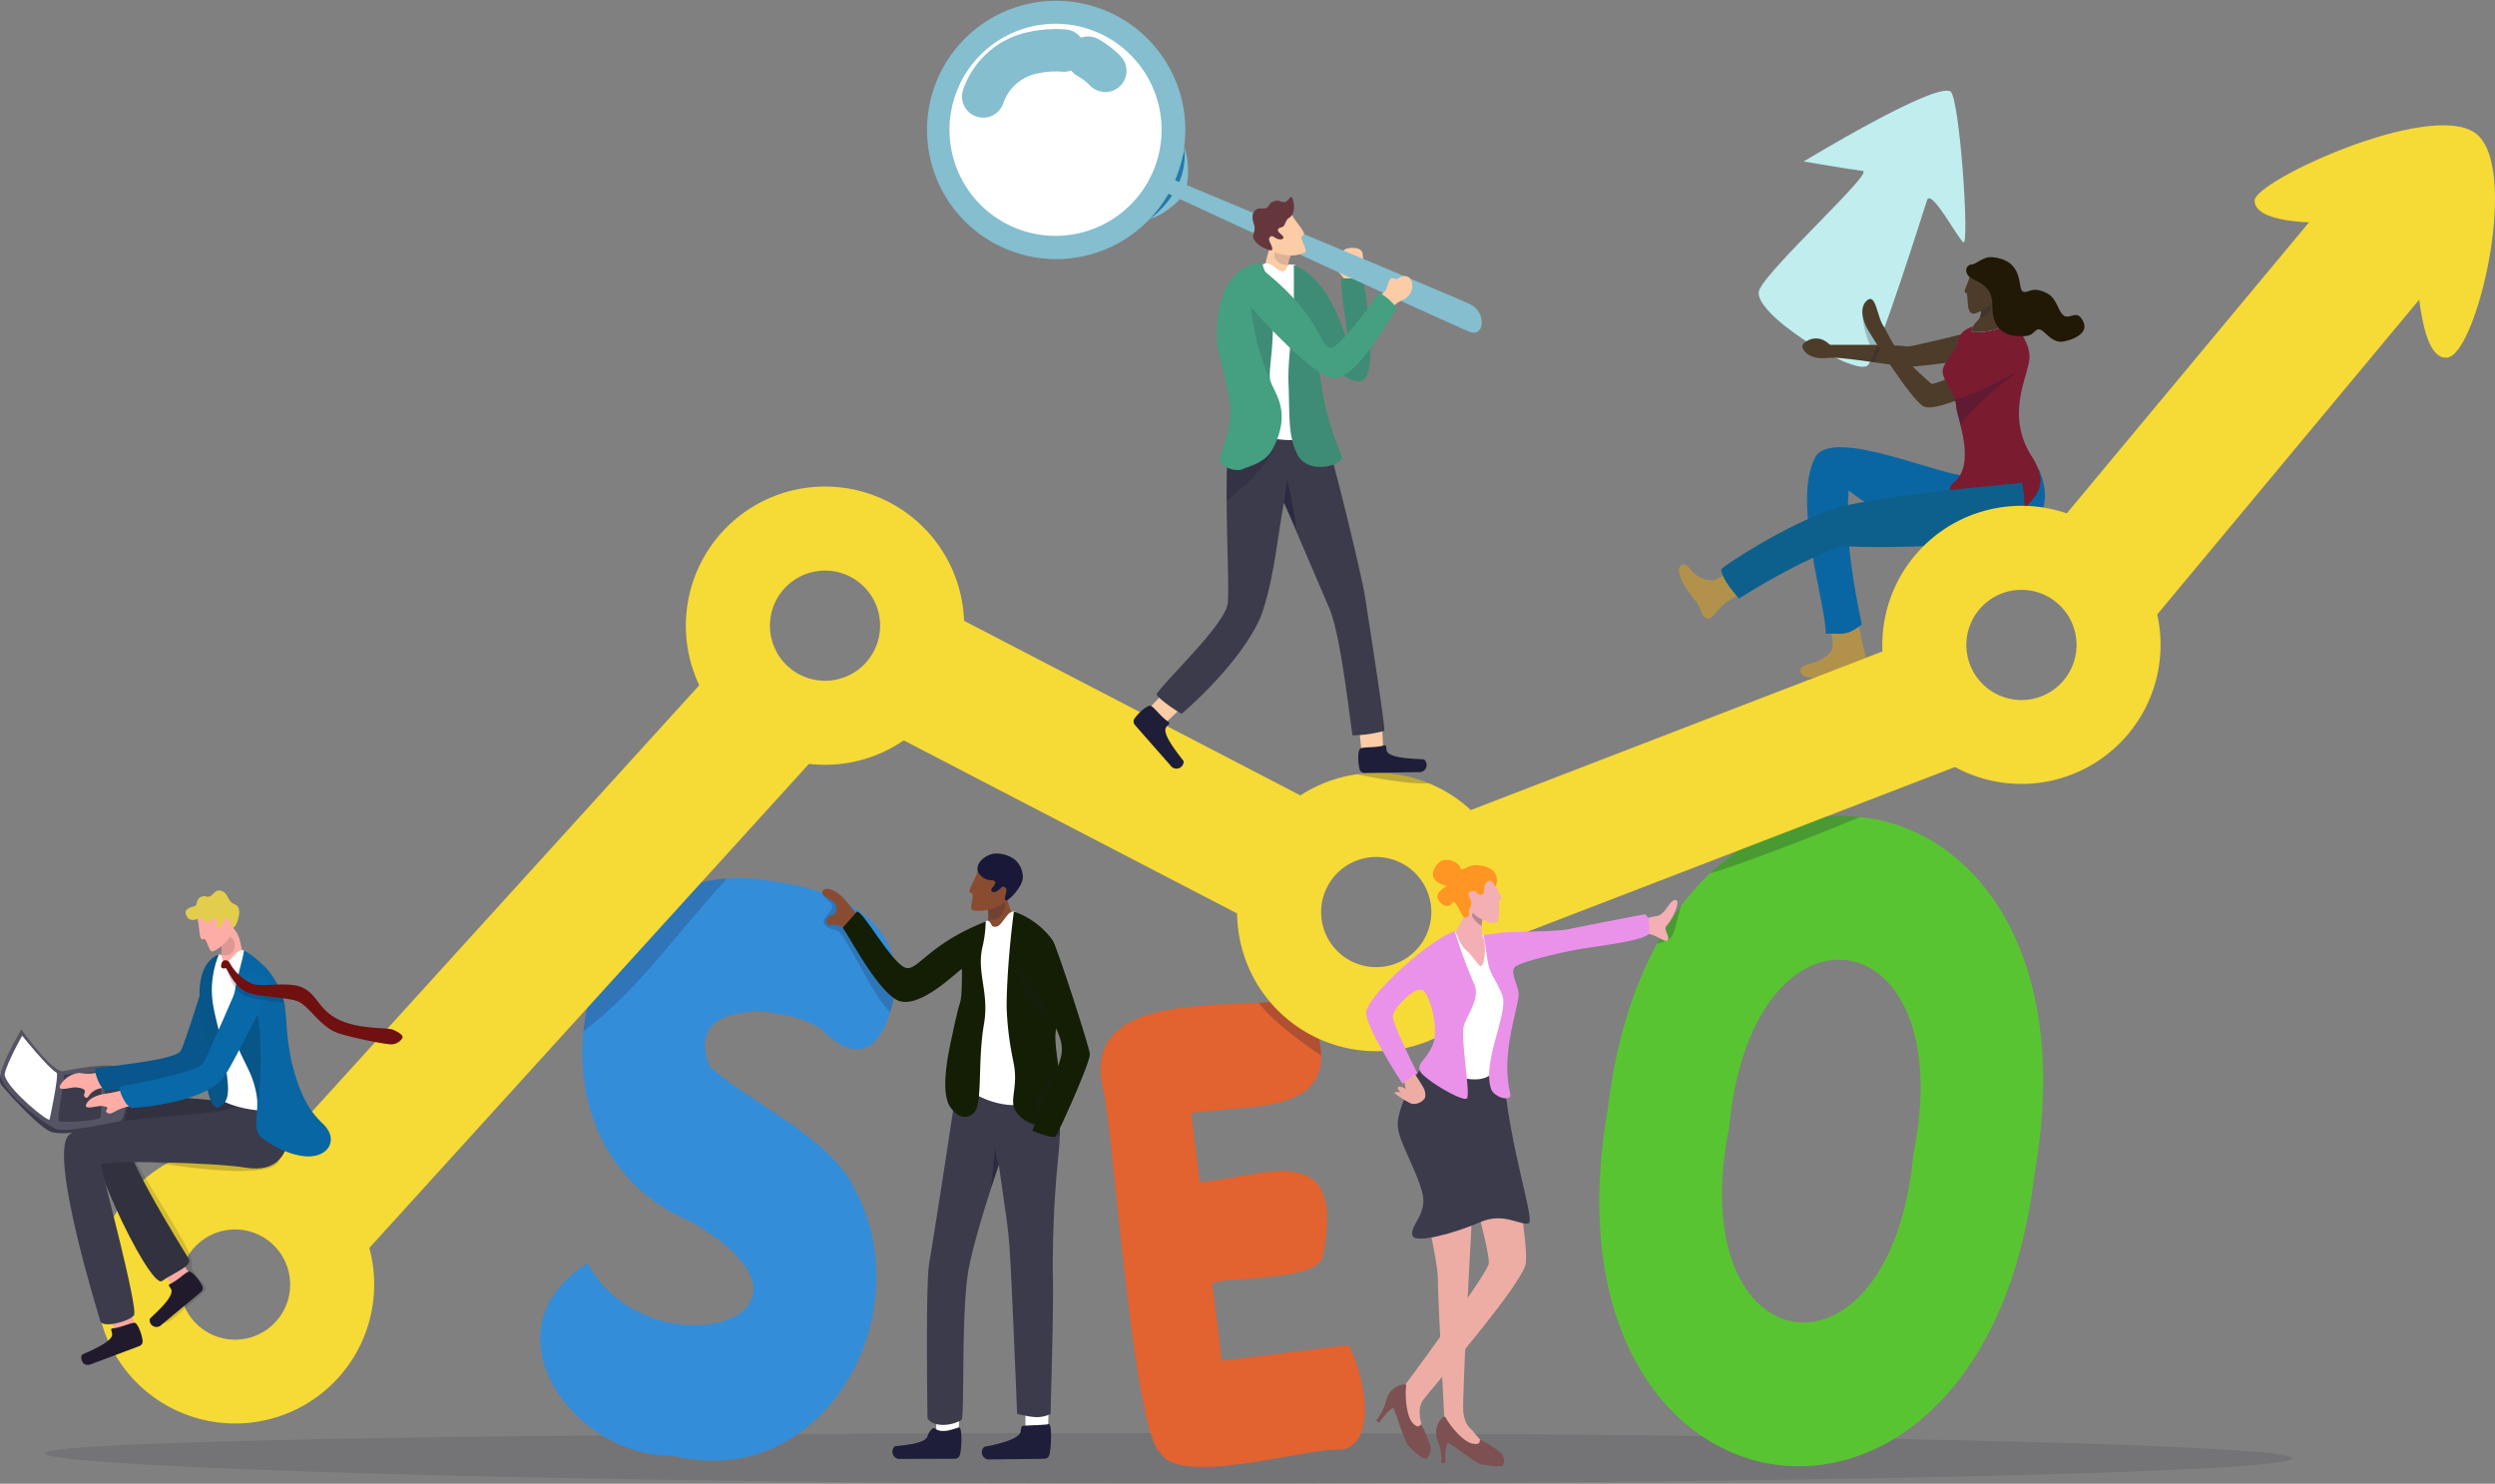 <svg xmlns="http://www.w3.org/2000/svg" xmlns:xlink="http://www.w3.org/1999/xlink" width="530.24" height="315.337" viewBox="0 0 530.24 315.337">
  <rect x="0" y="0" width="530.24" height="315.337" fill="#808080" stroke="none"/>
  <defs>
    <linearGradient id="linear-gradient" x1="1812.144" y1="-411.358" x2="1812.987" y2="-411.358" gradientUnits="objectBoundingBox">
      <stop offset="0" stop-color="#edada5"/>
      <stop offset="0.143" stop-color="#ebaea5"/>
      <stop offset="0.166" stop-color="#e9b0a6"/>
      <stop offset="0.245" stop-color="#e29f99"/>
      <stop offset="0.297" stop-color="#dd928f"/>
    </linearGradient>
  </defs>
  <g id="Сгруппировать_567" data-name="Сгруппировать 567" transform="translate(-192.645 -584.235)">
    <g id="Сгруппировать_566" data-name="Сгруппировать 566">
      <path id="Контур_617" data-name="Контур 617" d="M586.519,710.276c.62,4.252,1.525,8.984,2.143,11.658.33,1.431,1.138,3.54.666,4.144-1.219,1.56-2.114.14-5.488,1.031s-6.126,1.549-7.752.83c-.9-.4-1.689-1.872.777-2.5s4.762-1.919,5.222-3.392-1.851-11.408-1.851-11.408Z" fill="#b2924b"/>
      <path id="Контур_618" data-name="Контур 618" d="M585.522,688.472c-.787,10.433,1.023,19.735,2.788,28.47-3.428,2.754-4.514,1.787-7.653,1.969.07-6.249-7.209-28.145-2.248-37.456,3.721-6.985,29.014,5.146,33.125,3.8,2.5-.816,4.551.463,6.825-.179,1.685-.476,6.144-1.378,7.6-1.082,2.666,6.288,1.408,11.579-5.909,15.106C613.54,702.241,596.789,697.315,585.522,688.472Z" fill="#0a66a2"/>
      <path id="Контур_619" data-name="Контур 619" d="M566.555,645.785c2.332-5.015,24.379-24.95,21.975-25.225s-12.576-2-12.576-2,27.7-16.826,31.183-14.9c1.976,1.093,4.135,33.173,2.76,32.069s-6.84-11.526-7.714-8.938-10.418,33.2-12.642,35.122C586.81,664.275,564.309,650.618,566.555,645.785Z" fill="#c0eded"/>
      <path id="Контур_620" data-name="Контур 620" d="M576.359,656.932a3.632,3.632,0,0,1,4.083-.253c1.267.7,2.918,2.645,2,3.46-.362.321-2.6-.32-2.6-.32Z" fill="#4c3c29"/>
      <path id="Контур_621" data-name="Контур 621" d="M696.2,631.008c-14.286,1.446-24.405.04-24.405-4.138s36.9-21.2,46.776-14.437.581,47-5.811,47.8-6.392-20.278-6.973-22.442S696.2,631.008,696.2,631.008Z" fill="#f6da36"/>
      <path id="Контур_654" data-name="Контур 654" d="M588.433,650.4a18.527,18.527,0,0,0,2.549,8.9c.689-1.644,1.012-2.252,1.012-2.252Z" fill="#1f1e38" opacity="0.25"/>
      <path id="Контур_655" data-name="Контур 655" d="M614.209,661.293c-2.746,1.708-10.324,4.571-11.054,4.542-8.177-7.1-8.366-9.033-10.072-12.049-1.592-2.02-1.686-7.583-3.785-5.587-1.588,1.51-.686,4.38.263,6.031.979,1.7,8.983,14.626,11.84,16.348S619.47,664.3,619.47,664.3Z" fill="#4c3c29"/>
    </g>
    <g id="Сгруппировать_565" data-name="Сгруппировать 565">
      <g id="Сгруппировать_564" data-name="Сгруппировать 564">
        <circle id="Эллипс_9" data-name="Эллипс 9" cx="24.569" cy="24.569" r="24.569" transform="translate(392.288 587.864)" fill="#fff"/>
        <path id="Контур_595" data-name="Контур 595" d="M492.638,648.209a9.9,9.9,0,0,1-1.007.556q-1.185-.542-2.426-1.107l-.606-.515,2.425-2.682,1.614-.47C493.441,645.5,493.962,647.386,492.638,648.209Z" fill="#191836" opacity="0.14"/>
        <path id="Контур_598" data-name="Контур 598" d="M477.871,637.861c.211,2.125.011,1.845,2.746,2.148.89.1,1.833.333,1.636-1.774S477.785,636.995,477.871,637.861Z" fill="#fccca7"/>
        <path id="Контур_599" data-name="Контур 599" d="M444.3,615.561c1.238,2.833,1.013,7.845,0,9.806s-5.44,5.132-7.185,5.29S444.3,615.561,444.3,615.561Z" fill="#84becf"/>
        <path id="Контур_600" data-name="Контур 600" d="M444.3,615.561c1.069,8.813-6.219,14.469-7.185,15.1-.474.307,2.321-2.92,4.314-6.779C443.368,620.12,444.588,615.834,444.3,615.561Z" fill="#0a66a1" opacity="0.77"/>
        <path id="Контур_601" data-name="Контур 601" d="M418.782,594.987a22.272,22.272,0,0,0-6.221.382,14.186,14.186,0,0,0-10.968,9.37" fill="none" stroke="#84becf" stroke-linecap="round" stroke-miterlimit="10" stroke-width="9"/>
        <path id="Контур_602" data-name="Контур 602" d="M427.547,599.291a16.112,16.112,0,0,0-3.659-2.807" fill="none" stroke="#84becf" stroke-linecap="round" stroke-miterlimit="10" stroke-width="9"/>
        <path id="Контур_603" data-name="Контур 603" d="M610.824,660.561c-.833.485-12.389,1.754-12.987,1.669-5.544-.785-14.66-2.245-16.538-1.96-4.5.683-6.168-2.161-5.46-2.924,1.282-1.382,2.257.166,6.136.182,2.339.01,12.486-.139,16.194.342.707.025,10.571-2.339,13.454-3.14C611.623,654.73,611.657,660.076,610.824,660.561Z" fill="#4c3c29"/>
        <path id="Контур_604" data-name="Контур 604" d="M613.32,653.013c-2.959,1.209-4.021,1.453-4.535,3.846s-3.872,4.706-3.2,7.015,2.636,4.194,2.781,6.722,4.5,12.375-.666,16.332c-3.066,2.347,3.941,16.726,9.808,10.422s11.916-8.325,6.915-16.135c-5.747-8.976-.614-17.13-.462-20.963s-4.083-8.239-4.083-8.239Z" fill="#7a1b30"/>
        <g id="Сгруппировать_399" data-name="Сгруппировать 399">
          <path id="Контур_605" data-name="Контур 605" d="M614.087,650.177c.1-.357.2-.762.283-1.22.032-.16.061-.328.089-.5a1.1,1.1,0,0,1,.566-.131,1.4,1.4,0,0,0,.868-.16c.458-.282.985.338.479.908A5.121,5.121,0,0,1,614.087,650.177Z" fill="#1f1e38" opacity="0.28"/>
          <path id="Контур_606" data-name="Контур 606" d="M613.97,647.633c-.342,2.853-.335,4.1-1.03,4.694s-1.8,2.225-.933,2.488a16.6,16.6,0,0,0,4.428-.45,2.818,2.818,0,0,0,1.48-.834s-.146-4.627-.506-7.909S613.97,647.633,613.97,647.633Z" fill="#f3afb3"/>
          <path id="Контур_607" data-name="Контур 607" d="M617.914,653.531a2.805,2.805,0,0,1-1.48.834,16.541,16.541,0,0,1-4.427.45c-.863-.263.246-1.9.933-2.488a1.954,1.954,0,0,0,.568-1.1,25.632,25.632,0,0,0,.352-2.641c.033-.3.069-.612.11-.952,0,0,3.079-5.292,3.439-2.01S617.914,653.531,617.914,653.531Z" fill="#4c3c29"/>
          <path id="Контур_608" data-name="Контур 608" d="M613.34,651.757a7.245,7.245,0,0,0,.45-2.407c.737-.542,2.318-.331,2,.35A3.131,3.131,0,0,1,613.34,651.757Z" fill="#1f1e38" opacity="0.25"/>
          <g id="Сгруппировать_398" data-name="Сгруппировать 398">
            <path id="Контур_609" data-name="Контур 609" d="M611.315,642.683c-.541,2.462-1.714,3.655-.825,3.8.671.111-.346,5.186,2.064,4.321,2.395-.86,4.327-2.314,4.26-4.96s-.038-4.2-.038-4.2Z" fill="#4c3c29"/>
            <path id="Контур_610" data-name="Контур 610" d="M611.176,643.042c.929.887,4.637,1.469,4.864,5.407.1,1.788-.306,6.077,4.341,7.1,3.658.364,3.784-.076,4.943-1.077,1.5-1.292,2.807,3,6,2.313,1.818-.391,5.95-1.774,3.593-4.972-1.134-1.538-2.53.366-3.751-.571-1.1-.847-1.452-3.568-3.324-4.579-3.392-1.831-4.008,0-5.274-.467s.493-6.719-6.6-7.3c-1.84-.149-3.362,1.517-4.306,1.542a1.265,1.265,0,0,0-1.155,1.107A1.809,1.809,0,0,0,611.176,643.042Z" fill="#211805"/>
          </g>
        </g>
        <path id="Контур_611" data-name="Контур 611" d="M590.105,661.111l.831.118,1.262-2.746-.528-.828Z" fill="#1f1e38" opacity="0.25"/>
        <path id="Контур_612" data-name="Контур 612" d="M621.852,663.08c-6.126,4.236-11.352,9.114-12.552,11.56-.608-2.977-.877-3.13-.929-4.043a2.626,2.626,0,0,0-.6-1.659c-.51.9,5.451-1.606,5.451-1.606Z" fill="#1f1e38" opacity="0.28"/>
        <path id="Контур_613" data-name="Контур 613" d="M626.9,692.1c-.734,4.967-2.995,7.388-7.432,8.743-3.777,1.154-16.11,1.257-19.713,1.261a29.738,29.738,0,0,1,7.114-6.064L626.9,692.1Z" fill="#1f1e38" opacity="0.25"/>
        <path id="Контур_614" data-name="Контур 614" d="M588.69,727.913c-.775.195-4.164.435-7.264.871a25.212,25.212,0,0,1-4.61.015l12.4-4.779.081.3C589.948,727.284,589.464,727.72,588.69,727.913Z" fill="#1f1e38" opacity="0.25"/>
        <g id="Сгруппировать_400" data-name="Сгруппировать 400">
          <path id="Контур_615" data-name="Контур 615" d="M575.63,702.61c-3.323,2.02-15.475,8.79-17.294,10.638-.933.948-1.98,2.663-2.65,2.484-1.731-.464-.958-1.523-2.895-4.019s-3.362-4.744-3.339-6.353c.013-.889.962-2.069,2.358-.237a6.137,6.137,0,0,0,5,2.467c1.389-.138,15.979-10.1,15.979-10.1Z" fill="#b2924b"/>
          <path id="Контур_616" data-name="Контур 616" d="M622.379,686.771c-1.728.329-8.231.84-15.346,1.617s-20.234,2.485-24.407,3.879c-10.733,3.584-24.019,12.454-24.179,12.956.157,2.444,3.8,6.212,3.8,6.212,2.47-1.578,12.8-8.043,21.964-11.179,9.739.792,35.467-.43,37.044-2.179C624.1,694.916,622.379,686.771,622.379,686.771Z" fill="#0d608c"/>
        </g>
        <g id="Сгруппировать_563" data-name="Сгруппировать 563">
          <g id="Сгруппировать_562" data-name="Сгруппировать 562">
            <g id="Сгруппировать_560" data-name="Сгруппировать 560">
              <path id="Контур_524" data-name="Контур 524" d="M202.179,893.139c0,2.977,112.692,6.433,242.537,6.433s235.1-2.413,235.1-5.39-105.26-5.389-235.1-5.389S202.179,890.163,202.179,893.139Z" fill="#32323f" opacity="0.16"/>
              <path id="Контур_525" data-name="Контур 525" d="M367.412,773.963l-.014,0a49.348,49.348,0,0,0-10.328-2.387,38.9,38.9,0,0,0-9.936-.63c-17.9,1.274-28.743,16.156-30.5,32.449-1.718,15.95,5.269,33.251,22.861,40.459,35.063,20.469-8.923,32.885-21.992,8.877-22.771,14.367-2.495,41.353,18,40.832,31.832,8.082,53.194-29.545,38.835-56.515-5.21-11.02-21.427-17.928-30.735-25.971-6.454-14.943,16.357-13.306,23.625-8.071,7.358,7.313,12.09,4.546,14.608-3.731a39.341,39.341,0,0,0,1-4.174,20.379,20.379,0,0,0,.2-2.7C383.147,782.6,375.783,776.934,367.412,773.963Z" fill="#348dd8"/>
              <path id="Контур_526" data-name="Контур 526" d="M479.216,870.089l-26.91,3.332-2.047-16.543c3.4-1.294,21.959-.374,23.454-5.464,5.53-26.438-13.748-16.642-26.108-15.968l-1.816-14.653c10.741-1.765,27.8.341,27.626-12.24-.044-3.174-1.186-7.285-3.805-12.631-2.031.891-5.422,1.221-9.437,1.432-14.647.761-37.6-.092-33.04,18.71,2.016,7.39,6.276,72.9,12.2,77.044,4.344,7.283,32.371-1.6,38.183-.729C485.668,891.175,482.607,876.284,479.216,870.089Z" fill="#e26230"/>
              <path id="Контур_527" data-name="Контур 527" d="M585.769,757.748c-8.938-.326-18.158,2.653-26.324,9.138a53.476,53.476,0,0,0-9.507,9.864v0a65.087,65.087,0,0,0-5.138,8.027c-5.048,9.256-8.781,20.957-10.466,35.214-16.055,91.262,80.06,105.553,90.745,13.3C633.466,785.27,610.71,758.648,585.769,757.748Zm13.507,71.762c-4.746,51.737-49.441,45.242-39.137-5.734C564.925,772.3,609.589,778.849,599.276,829.51Z" fill="#59c431"/>
              <path id="Контур_528" data-name="Контур 528" d="M587.835,757.882c-9.591,4.177-27.141,10.664-31.841,12.015C564.3,761.966,575.41,756.519,587.835,757.882Z" fill="#1f1e38" opacity="0.25"/>
              <path id="Контур_529" data-name="Контур 529" d="M473.415,808.553c-3.159-2.112-10.359-7.165-13.242-11.2,4.015-.211,7.406-.541,9.437-1.432C472.229,801.268,473.371,805.379,473.415,808.553Z" fill="#1f1e38" opacity="0.25"/>
              <path id="Контур_530" data-name="Контур 530" d="M383.046,792.4a20.379,20.379,0,0,1-.2,2.7,39.341,39.341,0,0,1-1,4.174c-3.938-3.483-9.431-16.644-11.257-17.221-1.589-.5-2.723-.745-2.9-1.907-.125-.8,1.941-2.38,1.834-3.36s-1.506-1.088-2.113-2.824v0l.014.007,3.314,1.675Z" fill="#191838" opacity="0.2"/>
              <path id="Контур_531" data-name="Контур 531" d="M347.134,770.942v0c-12.082,13.284-18.954,23.77-30.5,32.447C318.391,787.1,329.231,772.216,347.134,770.942Z" fill="#191838" opacity="0.2"/>
              <path id="Контур_532" data-name="Контур 532" d="M549.938,776.752c-1.294,4.183-1.48,6.639-2.864,7.3a11.852,11.852,0,0,1-2.274.726A65.087,65.087,0,0,1,549.938,776.752Z" fill="#1f1e38" opacity="0.25"/>
              <g id="Сгруппировать_385" data-name="Сгруппировать 385">
                <path id="Контур_533" data-name="Контур 533" d="M505.221,756.389a29.562,29.562,0,0,0-49.662,21.685c0,.1,0,.2,0,.3a29.566,29.566,0,1,0,49.66-21.985Zm-20.1,33.39a11.707,11.707,0,1,1,11.709-11.705A11.709,11.709,0,0,1,485.125,789.779Z" fill="#f6da36"/>
                <rect id="Прямоугольник_141" data-name="Прямоугольник 141" width="28.503" height="99.073" transform="matrix(-0.769, -0.64, 0.64, -0.769, 649.113, 717.209)" fill="#f6da36"/>
                <path id="Контур_534" data-name="Контур 534" d="M651.1,714.822a29.605,29.605,0,0,0-19.209-21.475A29.229,29.229,0,0,0,626.9,692.1h0a29.571,29.571,0,0,0-34.223,29.2q0,.69.033,1.37a29.567,29.567,0,1,0,58.388-7.852Zm-28.853,18.185a11.707,11.707,0,1,1,11.708-11.7A11.707,11.707,0,0,1,622.246,733.007Z" fill="#f6da36"/>
                <rect id="Прямоугольник_142" data-name="Прямоугольник 142" width="28.503" height="150.522" transform="matrix(-0.74, -0.672, 0.672, -0.74, 266.035, 855.072)" fill="#f6da36"/>
                <rect id="Прямоугольник_143" data-name="Прямоугольник 143" width="28.466" height="91.351" transform="translate(381.827 740.092) rotate(-62.562)" fill="#f6da36"/>
                <path id="Контур_535" data-name="Контур 535" d="M612.282,745.64l-4.2,1.618L514.2,783.431l-3.581,1.381-10.234-26.563,4.831-1.861,71.6-27.589,12.4-4.779,3.494-1.346,9.334-3.6Z" fill="#f6da36"/>
                <path id="Контур_536" data-name="Контур 536" d="M397.527,716.17v0a29.57,29.57,0,1,0-32.955,30.411h0a29.565,29.565,0,0,0,32.97-29.369C397.545,716.862,397.538,716.516,397.527,716.17Zm-29.548,12.745a11.706,11.706,0,1,1,11.709-11.7A11.709,11.709,0,0,1,367.979,728.915Z" fill="#f6da36"/>
                <path id="Контур_537" data-name="Контур 537" d="M271.132,849.461v0a29.619,29.619,0,0,0-19.881-20.5h0a29.545,29.545,0,1,0,19.884,20.5ZM242.6,868.944a11.707,11.707,0,1,1,11.71-11.7A11.709,11.709,0,0,1,242.6,868.944Z" fill="#f6da36"/>
              </g>
              <g id="Сгруппировать_389" data-name="Сгруппировать 389">
                <g id="Сгруппировать_386" data-name="Сгруппировать 386">
                  <path id="Контур_538" data-name="Контур 538" d="M391.708,889.331c-.18-1.861-.046-6.577-.046-6.577l4.939-.179-.266,7.081-3.265,2.251Z" fill="#fff"/>
                  <path id="Контур_539" data-name="Контур 539" d="M391.308,887.8c-.416-.332-1.344.832-1.535,1.614-.438,1.789-5.948,2.017-6.929,2.178a1.538,1.538,0,0,0,1.2,2.7c2.18-.009,9.164-.015,11.55-.041a1.1,1.1,0,0,0,1.055-.828c.429-1.728.482-5.782-.184-5.838C395.566,887.8,392.9,889.066,391.308,887.8Z" fill="#1f1e3a"/>
                </g>
                <g id="Сгруппировать_387" data-name="Сгруппировать 387">
                  <path id="Контур_540" data-name="Контур 540" d="M410.684,889.363c-.191-1.86-.083-6.577-.083-6.577l4.937-.207-.225,7.082-3.252,2.27Z" fill="#fff"/>
                  <path id="Контур_541" data-name="Контур 541" d="M410.14,887.249c-.531.035-.435.552-.62,1.336-.422,1.793-6.693,2.955-7.673,3.126a1.537,1.537,0,0,0,1.222,2.691c2.18-.029,9.164-.1,11.549-.143a1.1,1.1,0,0,0,1.048-.837c.414-1.732.568-6.487-.1-6.537C414.673,887.1,412.559,887.086,410.14,887.249Z" fill="#1f1e3a"/>
                </g>
                <path id="Контур_542" data-name="Контур 542" d="M417.751,827.819c-.062.841-.146,1.757-.259,2.76a235.489,235.489,0,0,0-1.1,24.5c.219,8.018-.462,26.775-.462,29.648-2.339,1.068-3.787.735-7.128,0,0,0-.594-15.476-1.252-29.025-.535-11-.689-9.9-2.63-23.907v0c-.022.065-.495,1.43-1.183,3.529-1.474,4.482-3.935,12.314-5.116,17.983-1.839,8.846-.879,31.9-1.649,32.7-2.294,1.408-6.177,1.544-7.214-.41,0,0-.439-28.513.377-32.979.553-3.037,5.223-32.794,6.265-40.787,0,0,20.569-4.671,21.2,2.646a27.2,27.2,0,0,1,.1,2.727c-.017,1.136.044,2.189.1,3.343A53.176,53.176,0,0,1,417.751,827.819Z" fill="#3b3b4c"/>
                <path id="Контур_543" data-name="Контур 543" d="M406.727,827.776l0,.011a.616.616,0,0,1-.058-.04A.576.576,0,0,1,406.727,827.776Z" fill="#1f1e3a" opacity="0.46"/>
                <path id="Контур_544" data-name="Контур 544" d="M404.916,831.8v0c-.022.065-.926,2.715-1.615,4.815l.808-8.467A19.488,19.488,0,0,0,404.916,831.8Z" fill="#1f1e3a" opacity="0.54"/>
                <path id="Контур_545" data-name="Контур 545" d="M417.871,825.621c-.17-.04-8.1-1.8-9.17-5.934,0,0,6.892.617,9.1.862C417.894,822.436,417.94,824.553,417.871,825.621Z" fill="#1f1e3a" opacity="0.35"/>
                <path id="Контур_546" data-name="Контур 546" d="M404.335,783.333l4.214-.957c.142-1.908-1.378-5.172-1.875-7.068-.381-1.456-2.671-4.42-2.671-4.42l-1.364,3.867-.511.553s.982,3.318.325,4.789a11.061,11.061,0,0,1-1.485,3.16C400.235,784.206,404.335,783.333,404.335,783.333Z" fill="#894c31"/>
                <path id="Контур_547" data-name="Контур 547" d="M402.128,775.878s.836,2.386.5,3.62c2.513,1.318,4.167-2.664,3.556-3.43-.382-.479-2.414-.865-2.414-.865Z" fill="#191838" opacity="0.2"/>
                <path id="Контур_548" data-name="Контур 548" d="M372.855,781.872c-2.993-2.039-4.085-.5-4.42-1.328-.747-1.844,1.538-1.558,1.829-2.406,1.008-2.935-2.9-2.845-2.867-4.181.038-1.376,2.712-1.242,5.28,2.051,2.866,3.674,4.293,4.451,4.293,4.451Z" fill="#894c31"/>
                <path id="Контур_549" data-name="Контур 549" d="M408.517,778.038c-1.873-.7-2.749,3.162-4.317,3.165-.951,0-.708-.411-1.118-.9-.252-.3-.485-.635-.957-.206-9.6,8.732-2.309,33.28-3.567,34.851-1.029,1.285,6.211,4.852,11,4.037,6.573-1.118,6.768-8.435,6.693-9.841s-2.323-25.389-2.323-25.389S411.174,780.932,408.517,778.038Z" fill="#fff"/>
                <path id="Контур_550" data-name="Контур 550" d="M374.785,777.957c1.423.143,6.852,10.047,9.947,11.791,2.71,1.525,4.581-4.632,17.393-9.651a25.614,25.614,0,0,1-.751,5.678c-1.114,5.392,1.519,9.5.392,16.046-1.457,8.462-.142,17.329-2.312,19.089-1.264,1.025-2.909,1.109-4.7-1.174-2.824-3.593.091-14.4.583-16.986.191-1.006.543-2.354.863-3.754.5-2.193.886-1.224.886-8.83-.849.28-9.621,9.436-14.22,6.379-4.526-3.008-10.087-13.968-11.134-15.138" fill="#131e04"/>
                <path id="Контур_551" data-name="Контур 551" d="M417.692,822.258c-2.964,1.607-6.715,1.361-8.975-1.555-1.872-2.419.441-5.17-.658-10.549-.088-.429-.181-.906-.276-1.419a64.465,64.465,0,0,1-1.209-10.554c.005-1.339.044-2.752.106-4.185.3-6.891,1.166-14.245,1.448-16.039a17.241,17.241,0,0,1,7.848,5.6c1.411,1.8,1.994,6.724,1.874,10.28-.041,1.166-.084,2.1-.133,2.893-.1,1.616-.217,2.619-.355,3.717-.117.931-.249,1.932-.4,3.429C416.554,808.014,420.005,821.005,417.692,822.258Z" fill="#131e04"/>
                <path id="Контур_552" data-name="Контур 552" d="M414.288,789.17c-.946,4.494,5.118,11.209,3.059,14.222-.569-3.064-7.325-5.108-7.314-8.237.005-1.339-1.395-5.953-1.332-7.386Z" fill="#1f1e3a" opacity="0.15"/>
                <path id="Контур_553" data-name="Контур 553" d="M408.7,787.769c9.388,15.913,9.766,17.417,9.573,20.189s-6.247,16.566-6.247,16.566,4.4,1.849,4.967,1.2,7.424-15.848,7.268-17.482-6.78-22.145-7.779-23.838-6.143-3.987-6.514-1.3A18.71,18.71,0,0,1,408.7,787.769Z" fill="#131e04"/>
                <g id="Сгруппировать_388" data-name="Сгруппировать 388">
                  <path id="Контур_554" data-name="Контур 554" d="M400.436,769.326c-.352,1.642-2.555,4.588-1.434,4.728s-.746,3.469.443,3.661c2.879.465,6.441-.939,6.994-2.287a27.58,27.58,0,0,0,.853-5.271Z" fill="#894c31"/>
                  <path id="Контур_555" data-name="Контур 555" d="M403.2,771.3a3.154,3.154,0,0,1-2.774-1.975c-.36-1.506,1.192-3.181,3.321-3.655a6.461,6.461,0,0,1,4.545,1.238,4.927,4.927,0,0,1,1.722,3.543c.279,1.967-3.28,5.619-3.668,5.142-.453-.556.525-2.148.054-2.611-.711-.7-.9-.039-1.635.5-.791.574-2.1.447-1.1-.728S404.04,771.312,403.2,771.3Z" fill="#191838"/>
                </g>
                <path id="Контур_556" data-name="Контур 556" d="M417.559,810.721c-2.543,6.711-4.926,12.4-4.926,12.4s-.159-4.82.957-6.577S417.559,810.721,417.559,810.721Z" fill="#1f1e3a" opacity="0.15"/>
              </g>
              <g id="Сгруппировать_392" data-name="Сгруппировать 392">
                <path id="Контур_557" data-name="Контур 557" d="M510.607,823.512l1.781,2.6a.908.908,0,0,1,.138.315c.324,1.4,2.556,11.083,3.312,14.39.005.024.01.047.013.071.408,2.77,1.4,9.65,1.046,11.881-.725,4.531-21.062,27.768-21.856,29.075s-.92,2.654-.293,5.162c.006.025.014.05.022.074h0a.924.924,0,0,1-1.582.9l-2.776-3.325a.905.905,0,0,1-.151-.256l-.959-2.445a.928.928,0,0,1,.122-.9s19.294-25.9,19.607-28.285-4.264-18.283-4.264-18.283c-.087-.263-1.484-.259-1.743-.357-.9-.337-3.044-1.761-3.473-7.716-.129-1.79,2.778-3.594,3.712-4.126a.915.915,0,0,1,.593-.108l6.13.939A.922.922,0,0,1,510.607,823.512Z" fill="#edada5"/>
                <path id="Контур_558" data-name="Контур 558" d="M503.245,890.839" fill="#0d1a3d"/>
                <path id="Контур_559" data-name="Контур 559" d="M506.432,825.333s-3.218,56.377-2.8,59.052,1.143,3.074,1.856,3.8l2.25,2.653-4.5,1.488-3.471-3.205s-1.625-30.59-1.558-33.476S494.689,837,494.689,837c-.032-.74-.8-6.963-1.212-7.579-1.093-1.638-1.8-11.777,3.173-10.949C504.82,819.836,506.432,825.333,506.432,825.333Z" fill="#edada5"/>
                <path id="Контур_560" data-name="Контур 560" d="M506.937,894.058" fill="#79abd1"/>
                <path id="Контур_561" data-name="Контур 561" d="M499.338,885.422a4.366,4.366,0,0,0-1.228,4.8,11.245,11.245,0,0,1,.859,4.946h.814s-.125-3.627.626-4.3c1.239.641,5.97,4.4,7.1,4.584s4.187.737,4.574.179a2.411,2.411,0,0,0-.648-2.832,30.6,30.6,0,0,0-4.112-2.55s-.17-.03-.18.128c-.022.36-.091.958-1.59.654-1.984-.4-4.785-3.831-5.672-5.524A.341.341,0,0,0,499.338,885.422Z" fill="#7d5151"/>
                <path id="Контур_562" data-name="Контур 562" d="M491.132,878.439a4.357,4.357,0,0,0-3.824,3.174,11.236,11.236,0,0,1-2.192,4.514l.66.478s2.016-3.013,3.016-3.115c.63,1.247,2.258,6.929,3.078,7.883s2.857,2.831,3.6,2.831,1.408-1.278,1.129-2.676a27.28,27.28,0,0,0-1.844-4.481s-.121-.125-.221,0c-.229.279-.633.723-1.671-.4-1.378-1.5-1.644-5.949-1.369-7.83A.326.326,0,0,0,491.132,878.439Z" fill="#7d5151"/>
                <path id="Контур_563" data-name="Контур 563" d="M512.121,811.864c1.313,16.471,6.744,31.364,5.413,32.343-1.683.582-5.343-2.394-10.188-.282-5.42,2.363-13.627,4.6-14.45,3.015-.923-1.775,2.733-4.4,2.189-8.173-.724-5.033-5.382-11.882-5.4-15.476-.025-4.865,5.646-13.274,5.646-13.274S505.835,814.595,512.121,811.864Z" fill="#3b3b4b"/>
                <path id="Контур_564" data-name="Контур 564" d="M505.224,782.147l2.737.751,5.067,15.781s-.748,9.5-2.72,12.93c-2.566,4.464-11.981.3-11.654-.7,3-9.255,3.122-28.55,3.122-28.55Z" fill="#fff"/>
                <g id="Сгруппировать_390" data-name="Сгруппировать 390">
                  <path id="Контур_565" data-name="Контур 565" d="M490.513,816.929a4.551,4.551,0,0,0-.754-1.214.335.335,0,0,1,.086-.5c.81-.263,2.425,1,2.425,1l.626.9-1.222.483Z" fill="url(#linear-gradient)"/>
                  <path id="Контур_566" data-name="Контур 566" d="M493.375,812.554s1.9,2.877,1.94,3.179a2.971,2.971,0,0,1,.176,1.818,2.794,2.794,0,0,1-2.926,1.237,19.745,19.745,0,0,1-3.607-2.286c.535-.336,1.338-.3,2.625.541a19.543,19.543,0,0,0-.614-3.263l-.693-1.146,1.8-1.025Z" fill="#edada5"/>
                </g>
                <path id="Контур_567" data-name="Контур 567" d="M501.813,782.147c-5.967,2.063-18.951,14.211-18.831,17.4.13,3.45,7.742,15.024,7.742,15.024,2.768-2.433,3.162-2.195,3.162-2.195s-5.453-10.8-5.237-12.192c.305-1.973,4.97-6.589,6.478-5.42s3.384,8.331,1.983,11.568-3.087,3.6-2.789,5.274,9.271,6.964,10.075,6.05-1.4-12.816-.654-15.432c.668-2.328,3.713-5.938,2.1-9.091A100.166,100.166,0,0,1,501.813,782.147Z" fill="#ea92ea"/>
                <path id="Контур_568" data-name="Контур 568" d="M541.266,782.587c2.981-.352,5.208,2.245,5.808,1.465s-1.152-2.292-.175-3.217c1-.946,3.017-5.022,1.924-5.306-1.259-.327-2.143,3.033-4.013,3.373a43.983,43.983,0,0,0-4.384,1.008Z" fill="#f3afb3"/>
                <path id="Контур_569" data-name="Контур 569" d="M511.355,782.518c1.777-.417,11.245-.118,14.9-.863,8.023-1.635,15.984-3.118,15.984-3.118,1.318.814.832,4.168.832,4.168-1.851,1.756-12.215,2.664-16.6,3.588-1.637.345-9.495,2.016-11.594,3.247-1.826,1.071.847,4.426.49,6.568-.778,4.675-3.639,12.741-1.771,20.5.474,1.966-3.428.913-4.073-.986-1.946-5.725,3.786-16.2,2.387-19.858s-2.663-4.216-3.154-7.6c-.463-3.185-.8-5.265-.8-5.265A26.066,26.066,0,0,0,511.355,782.518Z" fill="#ea92ea"/>
                <path id="Контур_570" data-name="Контур 570" d="M507.942,778.159c-.663,3.053-.5,4.637,0,5.5s.346,5.923-.633,5.885c-.484-.019-2.113-2.7-3.153-3.448s-2.18-3.793-2.18-3.793,2.233-3.881,3.768-7.126S507.942,778.159,507.942,778.159Z" fill="#f3afb3"/>
                <path id="Контур_571" data-name="Контур 571" d="M507.53,781.038c.021-.4.068-.854.144-1.355.024-.176.054-.358.087-.548a1.191,1.191,0,0,0-.533-.335,1.522,1.522,0,0,1-.833-.475c-.369-.452-1.13,0-.814.763A5.576,5.576,0,0,0,507.53,781.038Z" fill="#1f1e38" opacity="0.28"/>
                <g id="Сгруппировать_391" data-name="Сгруппировать 391">
                  <path id="Контур_572" data-name="Контур 572" d="M510.156,771.45c.818,2.617,2.2,3.8,1.253,4.041-.715.183.867,5.585-1.82,4.878-2.669-.7-4.895-2.1-5.075-4.968s-.358-4.556-.358-4.556Z" fill="#f3afb3"/>
                  <path id="Контур_573" data-name="Контур 573" d="M509.411,771.423c-1.731.055-1.1,2.357-1.644,2.839a.933.933,0,0,1-1.238-.263c-.192-.416-.81-.549-1.445-.252-.763.356-.123,1.278.181,1.892a1.875,1.875,0,0,1-.258,1.525c-.483.98.4,1.973-1.048,2.058-.618.037-1.427-2.952-2.508-3.389-.472.984-1.543,1.54-2.908-.036-1.2-1.385.509-2.621,1.636-3.28-.872-.183-4.4-1.13-2.4-4.155,1.535-2.684,5.338-.838,5.3.656,1.461-.1,1.61-1.312,4.6-.765,3.4.62,3.33,3.17,2.85,4.224C510.334,772.907,509.882,771.408,509.411,771.423Z" fill="#ff9522"/>
                </g>
              </g>
              <path id="Контур_574" data-name="Контур 574" d="M486.555,743.362c.067-1.856-.349-6.524-.349-6.524l-4.907.118.688,7.005L485.359,746Z" fill="#fccca7"/>
              <path id="Контур_575" data-name="Контур 575" d="M486.844,742.651c.512-.133.307.362.511,1.134.469,1.769,6.934,1.7,7.912,1.838a1.527,1.527,0,0,1-1.139,2.706c-2.165.032-9.1.159-11.471.178a1.09,1.09,0,0,1-1.063-.8c-.459-1.708-.392-4.373.268-4.442C482.856,742.923,484.711,743.2,486.844,742.651Z" fill="#1f1e38"/>
              <g id="Сгруппировать_393" data-name="Сгруппировать 393">
                <path id="Контур_576" data-name="Контур 576" d="M440.171,737.945c1.456-1.152,4.741-4.494,4.741-4.494l-3.27-3.66-4.888,5.064.634,3.887Z" fill="#fccca7"/>
                <path id="Контур_577" data-name="Контур 577" d="M441,737.683c.433.3-.077.468-.532,1.125-1.043,1.5,3.2,6.379,3.728,7.216a1.528,1.528,0,0,1-2.8.887c-1.428-1.629-6.019-6.828-7.57-8.62a1.09,1.09,0,0,1-.078-1.33c1-1.457,3.077-3.133,3.557-2.676C438.2,734.823,439.2,736.417,441,737.683Z" fill="#1f1e38"/>
              </g>
              <path id="Контур_578" data-name="Контур 578" d="M472.581,671.167c2.883,7.755,9.536,35.752,10.149,39.811s4.276,27.225,4.111,28.584a27.308,27.308,0,0,1-6.749.956c-.6-3.381-2.472-21.2-4.91-26.929s-9.664-22.529-9.664-22.529c-1.44,7.478-2.091,16.318-4.916,24.2-4.421,10.255-16.849,20.691-16.849,20.691-3.541-2.152-5.787-4.153-5.235-4.331,2.716-3.768,14.56-14.788,15.05-19.2s-1.038-26.134.406-36.879c.149-1.111,15.551-3.542,15.551-3.542Z" fill="#3b3b4b"/>
            </g>
            <g id="Сгруппировать_394" data-name="Сгруппировать 394">
              <path id="Контур_590" data-name="Контур 590" d="M462.377,635.323l6.44,2.971c-2.316.521-4.985,0-5.83-.944a1.3,1.3,0,0,1-.111-.142,11.624,11.624,0,0,1-.953-2.1C462.074,635.185,462.225,635.253,462.377,635.323Z" fill="#fdada5"/>
              <path id="Контур_591" data-name="Контур 591" d="M465.925,632.376l-2.421-1.009,3.719-1.337.048.1c.613,1.27,2.481,3.083,2.5,3.858Z" fill="#fdada5"/>
            </g>
            <g id="Сгруппировать_561" data-name="Сгруппировать 561">
              <path id="Контур_579" data-name="Контур 579" d="M468.138,696.575c-1.509-3.188-2.621-5.514-2.621-5.514.388-2.248.657-4.88.657-4.88A92.59,92.59,0,0,1,468.138,696.575Z" fill="#1f1e38" opacity="0.57"/>
              <path id="Контур_580" data-name="Контур 580" d="M453.34,690.659c1.875-1.606,9.022-6.906,10.655-12.89l-10.22-.5C453.4,681.06,453.314,685.837,453.34,690.659Z" fill="#1f1e38" opacity="0.28"/>
              <path id="Контур_581" data-name="Контур 581" d="M463.949,646.567l-3.348-2.883c.735-1.835,1.5-6.567,2.463-8.068,1.06-1.647,1.173-1.48,1.173-1.48L466.191,637l.92,1.35a5.271,5.271,0,0,0-.678,2.005,11.185,11.185,0,0,0,.1,3.867C466.766,645.45,463.949,646.567,463.949,646.567Z" fill="#fccca7"/>
              <path id="Контур_582" data-name="Контур 582" d="M467.111,638.352a7.327,7.327,0,0,0-.709,2.211c-2.851.031-3.461-2.49-2.566-2.911a18.341,18.341,0,0,1,2.355-.65Z" fill="#191836" opacity="0.14"/>
              <path id="Контур_583" data-name="Контур 583" d="M461.274,640.306c1.688-.576,2.577,1.573,3.974,1.56.847-.007.764-.8,1.122-1.251.22-.281.691-.118,1.366-.111,1.771.02,4.883,34.735,4.883,34.735a5.87,5.87,0,0,1-4.892,2.515c-3.564.164-10.3-1.113-10.251-2.412s.611-32.933.611-32.933A9.669,9.669,0,0,1,461.274,640.306Z" fill="#fff"/>
              <path id="Контур_584" data-name="Контур 584" d="M479.05,646.164c-.7-1.649-.406-2.457-1.211-3.291s-1.566-1.663-.967-2.226c.812-.763.738-1.26.91-2.171.5-2.64,4.617-1.626,4.734,1.542.038,1.018-1.66,3.294-.447,5.193S479.05,646.164,479.05,646.164Z" fill="#fccca7"/>
              <path id="Контур_585" data-name="Контур 585" d="M467.587,640.666c.109,1.1-.016,4.89.079,8.241s-1.45,11.032-1.173,17.153-.2,10.869,1.949,14.877c2.389,4.463,10.153,1.993,9.383.239a57.579,57.579,0,0,1-4.4-15.583,23.034,23.034,0,0,0-2.229-7.274c-.628-1.262,6.034,6.862,10.279,6.974,4.665.123,1.323-19.589.885-21.477a14.832,14.832,0,0,0-4.659-.378c-.134,3.117,1.719,13.818,1.43,13.541-.581-.557-3.4-13.171-11.291-16.294A.543.543,0,0,0,467.587,640.666Z" fill="#459f81"/>
              <path id="Контур_586" data-name="Контур 586" d="M467.587,640.666c.109,1.1-.016,4.89.079,8.241s-1.45,11.032-1.173,17.153-.2,10.869,1.949,14.877c2.389,4.463,10.153,1.993,9.383.239a57.579,57.579,0,0,1-4.4-15.583,23.034,23.034,0,0,0-2.229-7.274c-.628-1.262,6.034,6.862,10.279,6.974,4.665.123,1.323-19.589.885-21.477a14.832,14.832,0,0,0-4.659-.378c-.134,3.117,1.719,13.818,1.43,13.541-.581-.557-3.4-13.171-11.291-16.294A.543.543,0,0,0,467.587,640.666Z" fill="#191836" opacity="0.14"/>
              <path id="Контур_587" data-name="Контур 587" d="M451.374,657.673v.008c.1.888,1.361,5.842,1.441,6.285.094.521,1.321,5.9,1.291,6.854-.126,4.066-.126,4.066-2.1,10.16-.857,2.647,3.571,3.628,4.8,2.943,1.009-.565,4.748-1.171,6.4-4.422,4.069-7.983.165-11.726-.59-14.433a3.064,3.064,0,0,1-.121-.7c-.116-2.639,1.118-7.858.475-14.767q-.062-.676-.15-1.374c-.9-7.119-1.5-5.862-1.842-7.859,0,0-2.618-.857-5.833,2.327C450.3,647.493,451.361,657.561,451.374,657.673Z" fill="#459f81"/>
              <path id="Контур_588" data-name="Контур 588" d="M459.261,654.444a48.9,48.9,0,0,0,3.356,10.624,3.064,3.064,0,0,1-.121-.7c-.116-2.639,1.118-7.858.475-14.767a12.3,12.3,0,0,0-1.31-2.227s-1.951-1.648-2.823-.755S458.769,651.921,459.261,654.444Z" fill="#191836" opacity="0.14"/>
              <path id="Контур_589" data-name="Контур 589" d="M450.419,646.927" fill="none" stroke="#575768" stroke-linecap="round" stroke-linejoin="round" stroke-width="2.634"/>
              <g id="Сгруппировать_395" data-name="Сгруппировать 395">
                <path id="Контур_592" data-name="Контур 592" d="M459.08,633.8c-7.892-3.645-14.628-6.765-18.117-8.383l-2.551-1.182,2.321-2.37,1.646.685c2.848,1.186,9.12,3.8,16.648,6.944v0C458.307,631.1,459.852,632.125,459.08,633.8Z" fill="#84becf"/>
                <path id="Контур_593" data-name="Контур 593" d="M504.774,654.68c-2.712-1.182-7.43-3.312-13.143-5.915q-1.185-.542-2.426-1.107c-6.245-2.855-13.428-6.156-20.389-9.363a6.552,6.552,0,0,0,1.075-.335c1.072-.434-1.364-3.273-.346-3.643a.307.307,0,0,0,.227-.328c16.2,6.771,33.487,14.028,35.32,14.912C508.614,650.6,508.215,656.182,504.774,654.68Z" fill="#84becf"/>
                <path id="Контур_594" data-name="Контур 594" d="M444.42,609.155a27.447,27.447,0,1,0-2.04,13.4A27.582,27.582,0,0,0,444.42,609.155Zm-25.28,25.1A22.538,22.538,0,1,1,439.4,609.644,22.534,22.534,0,0,1,419.14,634.251Z" fill="#84becf"/>
              </g>
            </g>
          </g>
          <g id="Сгруппировать_397" data-name="Сгруппировать 397">
            <path id="Контур_596" data-name="Контур 596" d="M485.184,647.95c1.065-1.416,1.9-1.522,2.219-2.647s.665-2.208,1.43-1.925c1.037.384.876-.1,1.732-.368,2.482-.783,3.214,3.187.576,4.778a7.609,7.609,0,0,0-3.669,3.114C486.437,652.9,485.184,647.95,485.184,647.95Z" fill="#fccca7"/>
            <g id="Сгруппировать_396" data-name="Сгруппировать 396">
              <path id="Контур_597" data-name="Контур 597" d="M461.889,642.291c11.895,9.806,10.972,15.489,13.556,15.9,1.535.245,9.082-9.721,9.9-11.43.479-1,4.681,2.722,3.945,3.4s-8.209,14.616-13.118,14.492c-4.866-.124-19.538-17.144-21.425-19.223C453.622,644.187,457.861,638.971,461.889,642.291Z" fill="#459f81"/>
            </g>
          </g>
          <g id="Сгруппировать_406" data-name="Сгруппировать 406">
            <path id="Контур_622" data-name="Контур 622" d="M224.461,830.992c-6.552-1.053,26.431,5.472,27.518-.3l-18.8.689C232.27,831.387,225.2,830.6,224.461,830.992Z" fill="#0a0a0a" opacity="0.18"/>
            <g id="Сгруппировать_401" data-name="Сгруппировать 401">
              <path id="Контур_623" data-name="Контур 623" d="M217.117,867.16c-.707-1.621-1.967-5.9-1.967-5.9l4.39-1.607,1.834,6.448-2.277,2.981Z" fill="#f8a8a1"/>
              <path id="Контур_624" data-name="Контур 624" d="M216.54,866.569c-.5.061-.146.428-.058,1.184.2,1.731-5.552,3.922-6.369,4.388-.422.241-.279,2.842,1.953,2,1.93-.727,8.12-3.034,10.227-3.844a1.037,1.037,0,0,0,.662-1.082c-.189-1.674-1.178-4.012-1.787-3.843C220.169,865.419,218.622,866.314,216.54,866.569Z" fill="#211a2c"/>
            </g>
            <path id="Контур_625" data-name="Контур 625" d="M220.968,830.089c4.616,8.438,13.227,20.881,12.462,22.74-.752,1.826,3.484,4.463,2.88,5.456s-2.279,2.132-4.743,4.377-5.461,4.5-4.476,1.191,2.972-6.522,2.042-7.765-10.342-17.4-10.05-18.363S220.968,830.089,220.968,830.089Z" fill="#0a0a0a" opacity="0.14"/>
            <g id="Сгруппировать_402" data-name="Сгруппировать 402">
              <path id="Контур_626" data-name="Контур 626" d="M229.45,857.526c-1.2-1.3-3.8-4.928-3.8-4.928l3.619-2.961,3.85,5.487-1.171,3.564Z" fill="#f8a8a1"/>
              <path id="Контур_627" data-name="Контур 627" d="M228.711,857.158c-.452.222,0,.452.335,1.137.759,1.568-3.956,5.528-4.574,6.238a1.455,1.455,0,0,0,2.5,1.248c1.584-1.322,6.673-5.535,8.4-6.991a1.038,1.038,0,0,0,.27-1.24c-.729-1.519-2.431-3.4-2.951-3.043C231.761,854.879,230.594,856.233,228.711,857.158Z" fill="#211a2c"/>
              <path id="Контур_628" data-name="Контур 628" d="M250.017,819.433c-15.9-1.949-35.766-3.93-38.434.044-3.39,5.049,12.859,38.839,15.483,37s6.557-3.2,5.667-4.722-16.576-26.478-12.57-26.294,26.589,4.365,28.132,3.474S250.017,819.433,250.017,819.433Z" fill="#3b3b4c"/>
              <path id="Контур_629" data-name="Контур 629" d="M250.017,819.433c-15.9-1.949-35.766-3.93-38.434.044-3.39,5.049,12.859,38.839,15.483,37s6.557-3.2,5.667-4.722-16.576-26.478-12.57-26.294,26.589,4.365,28.132,3.474S250.017,819.433,250.017,819.433Z" fill="#0a0a0a" opacity="0.18"/>
            </g>
            <path id="Контур_630" data-name="Контур 630" d="M253.876,820.1c.441,2.79.734,7.851-1.9,10.59-1.434,1.492-3.736,2.295-7.355,1.667-5.685-.986-30.677-1.762-30.519-.475s8.019,30.53,7.008,31.884-6.7,2.8-7.15,1.229-10.818-34.932-6.783-39.435c3.4-3.795,31.305-4.242,34.034-5.611S253.876,820.1,253.876,820.1Z" fill="#3b3b4c"/>
            <g id="Сгруппировать_403" data-name="Сгруппировать 403">
              <path id="Контур_631" data-name="Контур 631" d="M193.092,811.394c-.211.911-.742,2.571-.232,3.3s7.823,9.053,10.644,10.082c3.318,1.21,14.81-1.607,15.041-1.657.619-.134,1.615-4.08,1.217-6.415a15.563,15.563,0,0,0-1.527-4.239c-.136-.267-5.626,2.375-5.626,2.375l-2.931,6.957Z" fill="#3b3b4c"/>
              <path id="Контур_632" data-name="Контур 632" d="M217.454,811.108c3.581,5.377,1.448,11.254.779,11.387-7.6,1.51-11.437,2.135-13.327,1.784s-12.363-8.267-12.081-11.653c.222-2.672,4.363-9.611,4.363-9.611s6.621,9.366,8.939,8.858S216.708,809.988,217.454,811.108Z" fill="#545465"/>
              <path id="Контур_633" data-name="Контур 633" d="M197.351,804.348c-1.07,1.88-4.01,7.5-3.686,8.549.971,3.159,9.346,9.954,9.518,9.249s2.054-9.652,1.475-9.954C202.934,811.293,197.351,804.348,197.351,804.348Z" fill="#fff"/>
              <path id="Контур_634" data-name="Контур 634" d="M206.285,812.642c-.28,3.663-1.649,9.412-1.1,9.838s8.436-.059,8.781-.741.228-9.5-.067-9.664S206.285,812.642,206.285,812.642Z" fill="#3b3b4c"/>
              <path id="Контур_635" data-name="Контур 635" d="M214.867,815.107c.11,1.91-.037,3.486.475,3.7s3.006.075,3.171-.22.038-3.48-.641-4.37C217.588,813.845,214.776,813.528,214.867,815.107Z" fill="#3b3b4c"/>
            </g>
            <path id="Контур_636" data-name="Контур 636" d="M216.08,811.4a7.359,7.359,0,0,0-2.032.6,9.218,9.218,0,0,1-4.453.253,5.256,5.256,0,0,0-4.19,2.7c-.6,1.378,2.473.28,3.353.372,3.382.351,1.091,1.431,1.961,2.082s.561-1.184,3.148-1.854c1.554-.4,2.312-.111,2.892-.491S216.08,811.4,216.08,811.4Z" fill="#fdada5"/>
            <path id="Контур_637" data-name="Контур 637" d="M231.036,807.608c-1.449,2.133-17.47,3.378-18.078,3.7-.455.239.872,4.6,2.341,4.666,1.208.058,21.923-1.66,22.308-6.369.289-3.546,5.877-18.063,5.877-18.063s-6.992-4.669-6.932-1.017C236.567,791.418,231.748,806.56,231.036,807.608Z" fill="#0868a8"/>
            <path id="Контур_638" data-name="Контур 638" d="M240.333,792.084l4.4-1.3a46.021,46.021,0,0,0-1.136-6.765,6.159,6.159,0,0,0-1.619-2.806l-.809,1.819-1.893.81s.167.021.292.544c.206.86.4,3.5-.869,4.842C237.9,790.058,240.333,792.084,240.333,792.084Z" fill="#fdada5"/>
            <path id="Контур_639" data-name="Контур 639" d="M239.594,784.452a8.232,8.232,0,0,1,.042,2.625c2.564.924,3.361-1.647,2.658-3.051a3.236,3.236,0,0,0-1.128-1S239.247,782.609,239.594,784.452Z" fill="#191838" opacity="0.14"/>
            <path id="Контур_640" data-name="Контур 640" d="M231.036,807.608c-1.449,2.133-17.47,3.378-18.078,3.7-.455.239.872,4.6,2.341,4.666,1.208.058,21.923-1.66,22.308-6.369.289-3.546,5.877-18.063,5.877-18.063s-6.992-4.669-6.932-1.017C236.567,791.418,231.748,806.56,231.036,807.608Z" fill="#0a0a0a" opacity="0.18"/>
            <g id="Сгруппировать_404" data-name="Сгруппировать 404">
              <path id="Контур_641" data-name="Контур 641" d="M234.566,779.463c.541,1.44.3,4.8,1.232,4.353s1.141,3.043,2.151,2.6c2.45-1.065,4.5-3.908,4.261-5.221a25.268,25.268,0,0,0-1.949-4.485Z" fill="#fdada5"/>
              <path id="Контур_642" data-name="Контур 642" d="M237.68,779.614c-.718.45-.656.641-1.311.636s-.082-1.177-1.154-.869-2.191.764-2.834-.324c-.93-1.575.65-2.01,1.641-2.248.638-.152.185-1.481,1.369-1.977.93-.389,1.075.193,1.919-.118.51-.187,1.083-1.447,2.125-1.22,1.933.42,1.388,2.323,3.117,2.93,2.017.708.211,5.119-.324,4.944-.624-.2-.657-1.916-1.249-2.039-.893-.187-.709.412-1.014,1.191-.326.834-1.395,1.382-1.205-.018S238.33,779.206,237.68,779.614Z" fill="#e2cd4d"/>
            </g>
            <path id="Контур_643" data-name="Контур 643" d="M244.416,786.217c-1.661-.369-2.606,2.434-3.928,2.619-.8.113-.431-1.137-.834-1.5-.248-.225-.48-.509-.786.059-5,9.291-.073,30.139-.073,30.139s3.924,2.929,12.122,2.817c4.991-.068,1.612-4.749,1.385-5.927s-4.249-24.179-4.249-24.179A16.193,16.193,0,0,0,244.416,786.217Z" fill="#fff"/>
            <path id="Контур_644" data-name="Контур 644" d="M261.938,828.71c-3.81,3.5-11.939-1.014-13.9-2.905-1.864-1.8-.141-5.608-.949-9.418-.137-.642-.308-1.321-.528-2.037-.032-.1-.064-.2-.1-.3s-.06-.178-.089-.268-.053-.157-.081-.235c-.04-.115-.082-.232-.125-.35s-.089-.232-.138-.356l-.1-.249h0c-.949-2.233-2.931-5.64-3.635-8.364q-.1-.369-.158-.719c-.008-.049-.017-.1-.025-.147s-.015-.1-.021-.145c-.024-.182-.045-.366-.064-.549-.005-.049-.009-.1-.013-.149a25.083,25.083,0,0,1,.2-5.523v-.017c.082-.623.182-1.24.29-1.848.742-4.131,1.948-7.743,1.97-8.881,0,0,1.345.422,4.672,3.644a16.849,16.849,0,0,1,4.066,8.289c.1.985.19,1.94.271,2.861a58.677,58.677,0,0,0,1.127,8.838c.784,3.015,1.836,7,4.215,10.4a19.989,19.989,0,0,0,2.477,2.807.124.124,0,0,0,.022.024C263.747,825.468,263.023,827.712,261.938,828.71Z" fill="#0866a4"/>
            <path id="Контур_645" data-name="Контур 645" d="M235.4,799.252c.3,1.531.737,4.455.972,6.5a25.156,25.156,0,0,1,.046,5.072,16.748,16.748,0,0,0,.987,7.231c1.017,2.254,1.864,1.706,2.812.693,1.625-1.737.681-5.994-.321-11.847-.952-5.571-2.509-8.811-2.2-13.49a21.284,21.284,0,0,1,1.441-6.326C233.623,789.375,235.227,798.4,235.4,799.252Z" fill="#0866a4"/>
            <path id="Контур_646" data-name="Контур 646" d="M221.654,815.356c-1.18.268-.624-.3-2.124.268a22.026,22.026,0,0,1-4.4,1.027c-1.136.177-3.482.729-4.15,2.259-.6,1.378,2.477.244,3.354.372,2.361.342.221.78,1.091,1.431s1.43-.533,4.018-1.2c1.553-.4,2.311-.112,2.892-.491S221.654,815.356,221.654,815.356Z" fill="#fdada5"/>
            <path id="Контур_647" data-name="Контур 647" d="M247.4,818.129c-.136-.642-.619-3.063-.839-3.779-.032-.1-.064-.2-.1-.3s-.06-.178-.089-.268-.053-.157-.081-.235c-.04-.115-.082-.232-.125-.35s-.089-.232-.138-.356l-.1-.249h0c-.949-2.233-2.931-5.64-3.635-8.364l.244-2.008,4.827-2.265C248.6,806.031,247.838,818.262,247.4,818.129Z" fill="#0a0a0a" opacity="0.18"/>
            <path id="Контур_648" data-name="Контур 648" d="M235.4,799.252c.3,1.531.737,4.455.972,6.5a25.156,25.156,0,0,1,.046,5.072,16.748,16.748,0,0,0,.987,7.231c1.017,2.254,1.864,1.706,2.812.693,1.625-1.737.681-5.994-.321-11.847-.952-5.571-2.509-8.811-2.2-13.49a21.284,21.284,0,0,1,1.441-6.326C233.623,789.375,235.227,798.4,235.4,799.252Z" fill="#0a0a0a" opacity="0.18"/>
            <path id="Контур_649" data-name="Контур 649" d="M235.848,810.139c-1.277,2.24-17.151,4.736-17.732,5.1-.436.273,1.229,4.513,2.7,4.468,1.209-.037,15.893-1.182,19.613-6.863,1.949-2.977,7.588-14.385,9.658-17.954s-6.5-5.33-6.8-1.689C243.212,794.1,236.475,809.039,235.848,810.139Z" fill="#0868a8"/>
            <g id="Сгруппировать_405" data-name="Сгруппировать 405">
              <path id="Контур_650" data-name="Контур 650" d="M240.571,789.833c.189-.063.93,3.535,2.818,5.173a5.29,5.29,0,0,0,1.774,1.052c1.937.651,5.361.937,7.92,1.3a8.15,8.15,0,0,0-1.061-2.808,23.154,23.154,0,0,1-6.1-.42,7.736,7.736,0,0,1-1.989-1.177,12.843,12.843,0,0,1-2.568-2.916c-.314-.471-.225-1.035-.715-1.19C240,788.642,240.328,789.913,240.571,789.833Z" fill="#191838" opacity="0.18"/>
              <path id="Контур_651" data-name="Контур 651" d="M239.753,788.914a.848.848,0,0,1,1.112-.542c.489.156.474.368.788.84a10.447,10.447,0,0,0,4.557,4.093c2.127.843,7.926-.66,10.978.939s3.238,4.781,7.718,6.817,10.063,1.444,11.38,2.062,2.071,1.151,1.886,1.689a2.814,2.814,0,0,1-2.2,1.375c-1.078.121-9.793-1.653-11.968-2.579-3.55-1.51-5.8-5.711-8.122-6.575s-7.692-.881-10.434-1.8c-3.058-1.028-4.59-5.341-4.832-5.261a.872.872,0,0,1-.839-.048C239.521,789.777,239.647,789.22,239.753,788.914Z" fill="#701010"/>
            </g>
          </g>
          <g id="Сгруппировать_407" data-name="Сгруппировать 407">
            <path id="Контур_652" data-name="Контур 652" d="M467.111,629.743c.669,1.519,3.455,4.2,2.434,4.574s1.418,3.209.346,3.644c-2.6,1.054-6.218.438-7.016-.754a28.127,28.127,0,0,1-1.892-4.936Z" fill="#fccca7"/>
            <path id="Контур_653" data-name="Контур 653" d="M465.039,632.527c.863-.2.626-1.481,1.644-2.064s1.128-2.261.795-3.588c-.484-1.921-.839.362-2,.326-.69-.022-1.055-.622-2.3-.1-.974.411-.649.968-1.5,1.375-.515.246-1.873-.283-2.473.688-1.113,1.8.7,2.846-.123,4.634-.962,2.086,3.644,4.094,3.908,3.55.308-.635-.937-1.974-.593-2.522.52-.825.829-.225,1.633.141.858.391,2.054,0,.874-.936S464.257,632.711,465.039,632.527Z" fill="#65373d"/>
          </g>
        </g>
      </g>
      <path id="Контур_656" data-name="Контур 656" d="M496.331,750.708c-4.308.265-12.2-1.265-15.307-1.915a29.641,29.641,0,0,1,15.307,1.915Z" fill="#1f1e38" opacity="0.25"/>
    </g>
  </g>
</svg>
